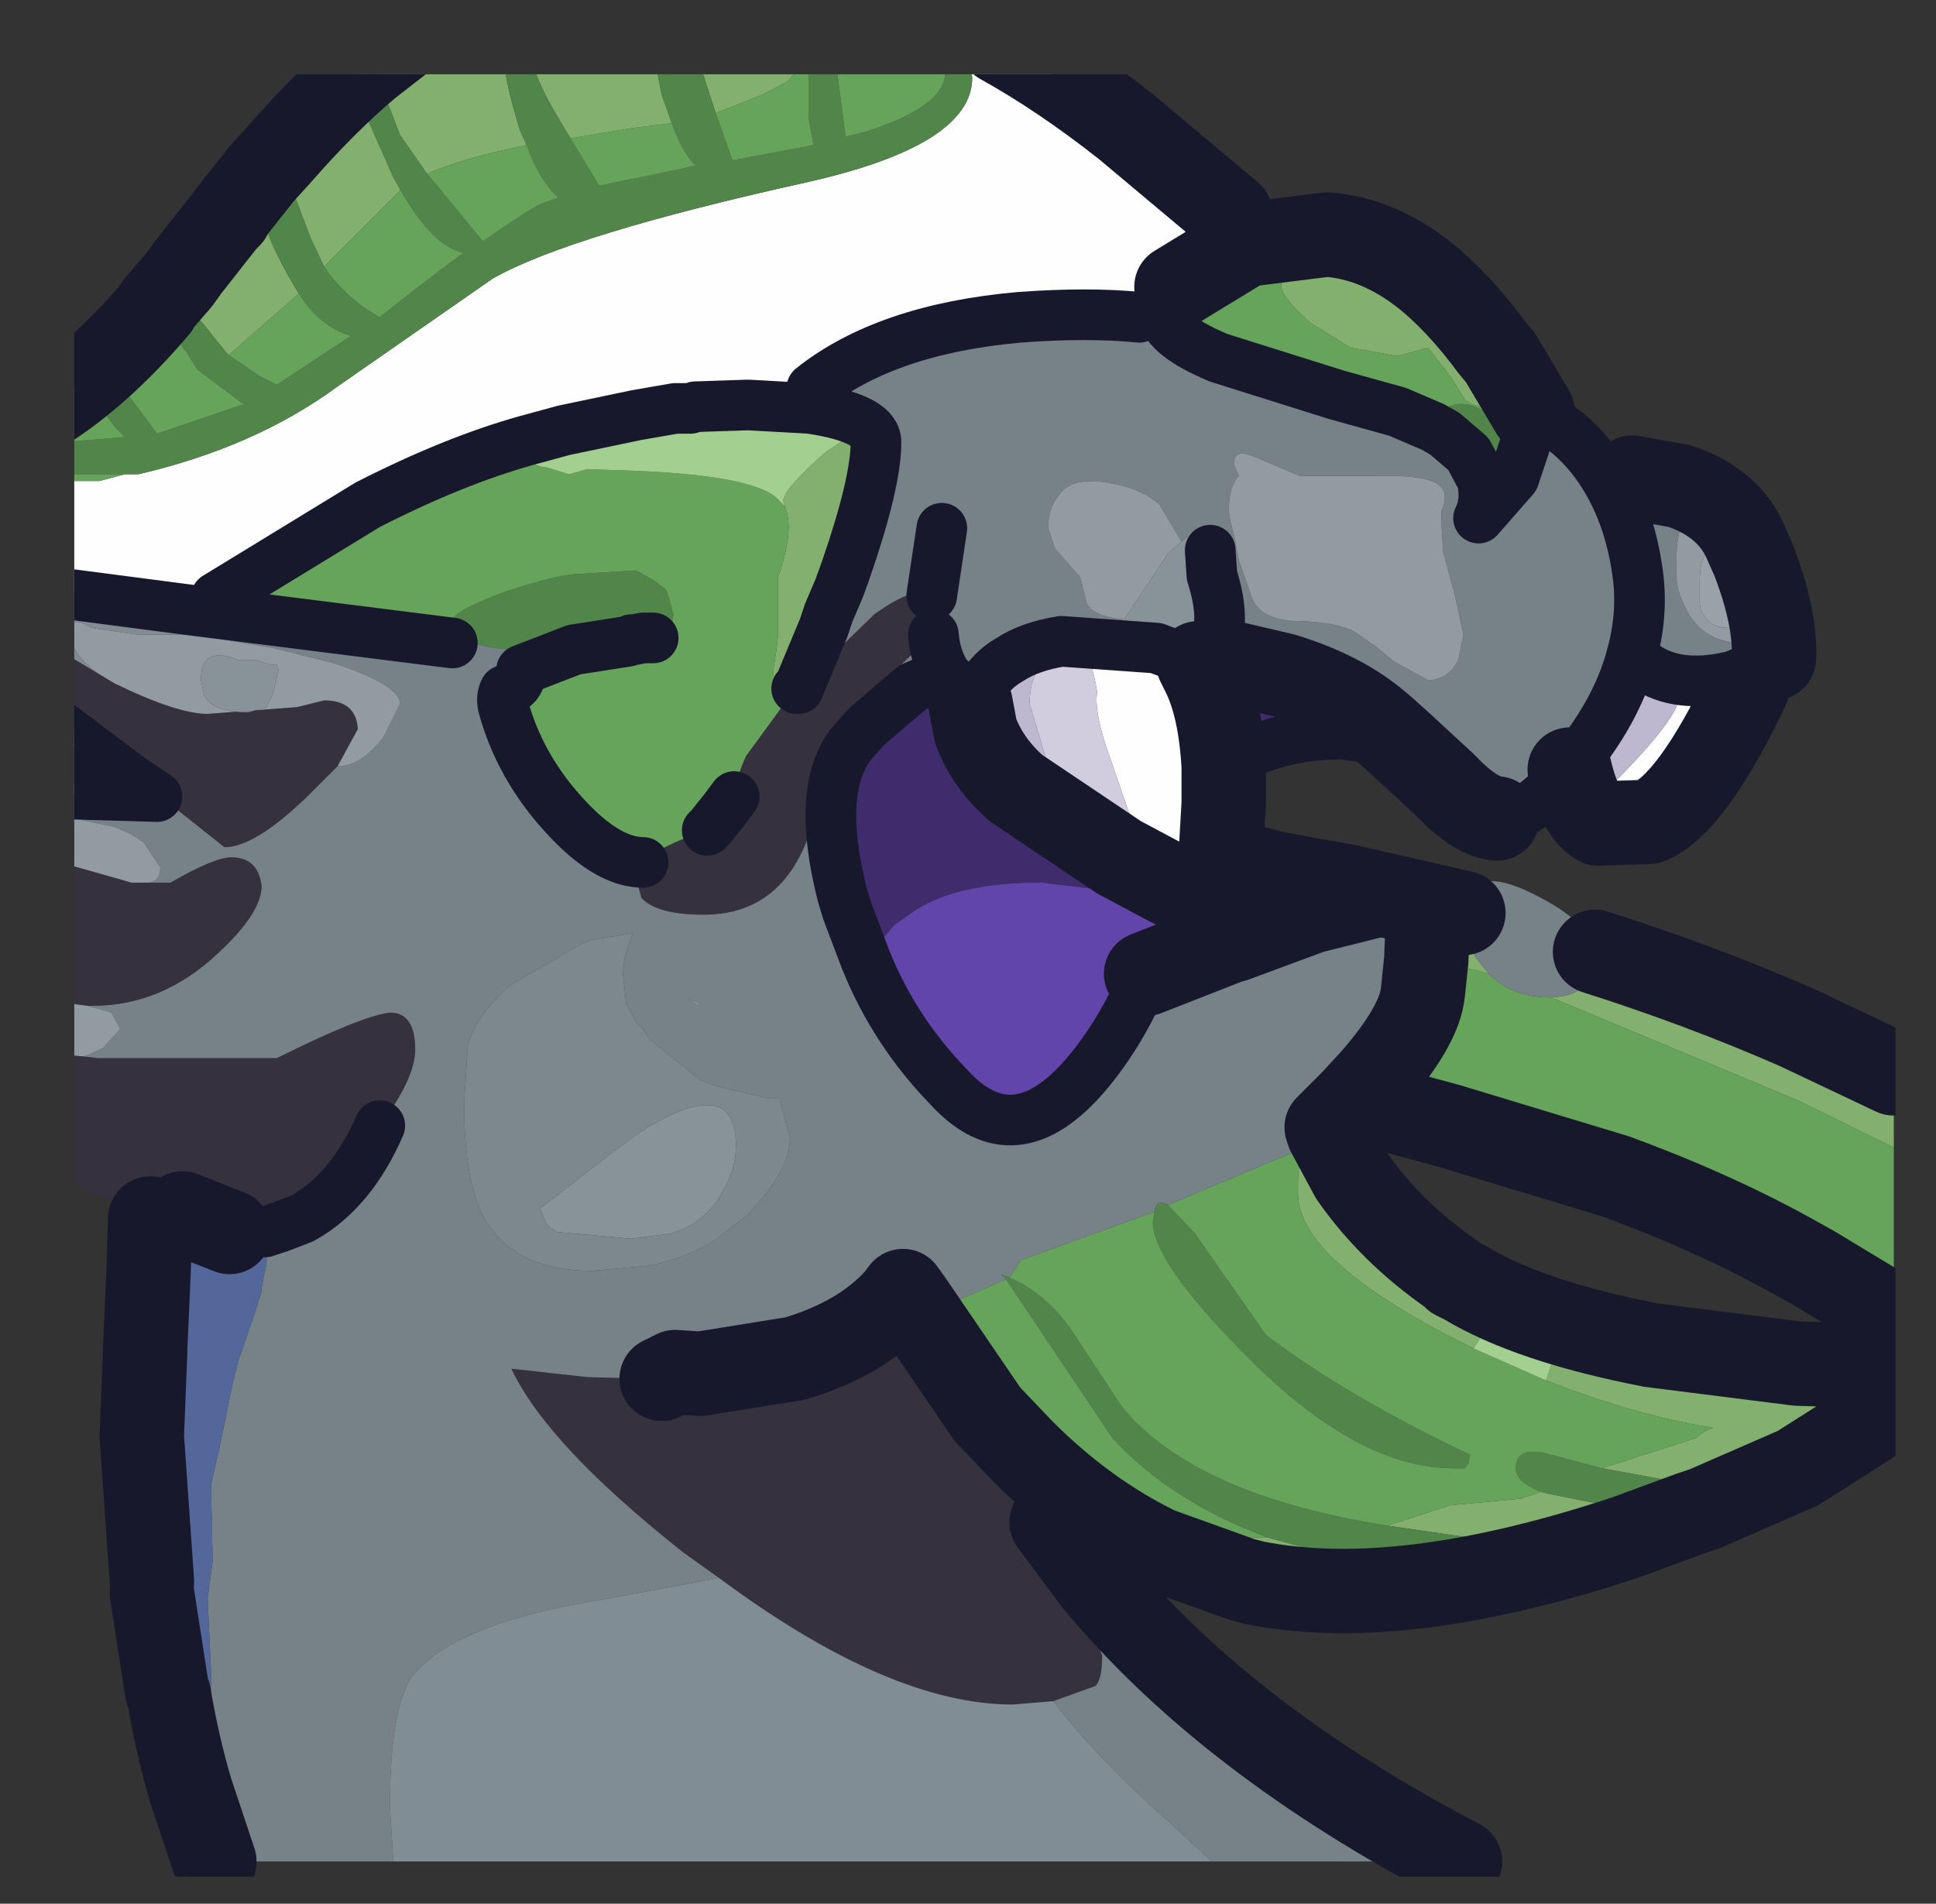 <?xml version="1.0" encoding="UTF-8" standalone="no"?>
<svg xmlns:ffdec="https://www.free-decompiler.com/flash" xmlns:xlink="http://www.w3.org/1999/xlink" ffdec:objectType="frame" height="56.4px" width="57.35px" xmlns="http://www.w3.org/2000/svg">
  <rect width="100%" height="100%" fill="#333333" stroke="none"/>
  <g transform="matrix(1.0, 0.0, 0.0, 1.0, 2.2, 2.2)">
    <clipPath id="clipPath0" transform="matrix(1.0, 0.0, 0.0, 1.0, 0.0, 0.0)">
      <path d="M50.5 0.0 Q53.95 0.0 53.95 3.3 L53.95 50.15 Q53.95 53.4 50.5 53.4 L3.3 53.4 Q0.0 53.4 0.0 50.15 L0.0 3.3 Q0.0 0.0 3.3 0.0 L50.5 0.0" fill="#000000" fill-rule="evenodd" stroke="none"/>
    </clipPath>
    <g clip-path="url(#clipPath0)">
      <use ffdec:characterId="2" height="56.4" transform="matrix(1.0, 0.0, 0.0, 1.0, -2.2, -2.2)" width="57.35" xlink:href="#shape1"/>
    </g>
    <use ffdec:characterId="3" height="53.4" transform="matrix(1.0, 0.0, 0.0, 1.0, 0.0, 0.0)" width="53.95" xlink:href="#shape2"/>
  </g>
  <defs>
    <g id="shape1" transform="matrix(1.0, 0.0, 0.0, 1.0, 2.2, 2.2)">
      <path d="M26.45 -0.95 L27.45 -0.95 Q29.25 0.05 31.15 1.55 L34.25 4.15 34.7 5.05 32.65 6.3 Q32.2 6.7 32.25 7.1 L31.55 7.2 Q30.05 7.05 28.0 7.2 24.05 7.55 21.85 9.3 L21.8 9.9 20.0 9.8 19.9 9.8 18.4 9.85 18.15 9.75 15.6 10.1 Q13.75 10.25 13.4 10.85 11.25 11.45 8.7 12.75 L4.2 15.5 4.85 16.05 3.65 15.9 -0.95 15.3 -0.95 12.05 0.75 12.05 1.5 11.85 1.9 11.85 Q5.35 11.05 7.8 9.25 L12.4 6.05 Q14.7 4.75 21.7 3.2 26.6 2.1 26.6 0.1 L26.45 -0.95 M49.4 17.75 L49.55 18.2 Q47.9 21.65 46.65 22.15 L45.15 22.2 Q44.6 21.9 44.3 20.6 L44.85 19.85 Q45.75 18.6 46.1 17.35 L46.55 17.55 Q47.5 18.2 49.05 17.85 L49.4 17.75 M34.05 20.5 L34.05 21.6 33.95 23.35 Q33.8 24.35 33.5 24.35 L32.8 24.15 32.45 24.0 30.95 23.2 27.9 21.15 Q27.05 20.4 26.7 19.45 L26.55 18.65 27.0 18.0 26.95 18.4 Q26.95 18.7 27.7 20.2 28.65 21.9 29.4 21.9 L29.75 22.0 29.95 22.2 Q30.25 22.55 30.8 22.55 L30.9 22.55 31.25 22.45 31.45 22.15 31.25 21.9 30.7 20.3 Q30.2 18.95 30.3 18.3 30.0 16.4 29.15 16.95 L28.75 17.3 27.7 17.35 Q28.3 16.95 29.25 16.8 L32.05 17.0 33.25 17.45 33.3 17.45 33.45 17.75 Q33.95 18.75 34.05 20.5 M-0.95 21.3 L-0.95 21.05 0.0 21.05 0.3 21.1 1.1 21.0 0.45 20.45 -0.1 19.85 -0.95 20.5 -0.95 18.9 0.1 19.7 1.7 20.9 2.45 21.4 -0.95 21.3 M47.55 18.4 L47.5 18.15 47.05 18.2 47.0 17.95 Q46.1 17.95 45.5 19.05 L45.05 20.15 45.1 20.3 45.05 20.6 45.05 20.8 45.2 21.0 45.55 21.05 Q47.55 19.05 47.55 18.4" fill="#ffffff" fill-rule="evenodd" stroke="none"/>
      <path d="M11.7 -0.95 L12.7 -0.95 12.7 -0.8 Q12.7 0.05 13.2 1.65 L13.4 2.1 Q11.45 2.5 10.45 2.95 L9.65 1.8 9.05 0.25 8.9 0.1 Q9.95 -0.4 11.7 -0.95 M13.45 -0.95 L17.1 -0.95 17.4 0.6 17.7 1.45 16.5 1.6 14.7 1.9 14.4 1.4 Q13.7 0.25 13.55 -0.45 L13.45 -0.95 M18.35 -0.95 L21.5 -0.95 21.5 -0.85 Q21.5 -0.15 21.15 0.2 L20.4 0.6 19.0 1.15 18.45 -0.55 18.35 -0.95 M40.0 5.95 Q41.0 6.75 42.0 8.1 L42.25 8.4 42.4 9.2 42.2 9.7 41.8 9.85 Q41.45 9.85 41.2 9.65 L40.8 9.0 40.1 8.1 39.2 8.35 37.8 8.1 36.6 7.35 Q35.75 6.6 35.75 6.25 35.75 4.95 38.0 5.55 39.1 5.85 39.7 6.35 L40.0 5.95 M37.65 24.05 L41.2 24.65 41.15 24.85 41.1 25.15 41.5 26.15 41.9 26.65 41.55 26.55 40.05 26.25 40.1 25.0 39.85 24.55 41.15 24.85 39.85 24.55 38.75 24.3 38.45 24.35 36.65 24.8 Q36.7 24.15 37.65 24.05 L38.75 24.3 37.65 24.05 M53.9 29.95 L53.9 31.8 51.05 30.4 48.3 29.25 43.75 27.35 Q45.05 27.3 45.05 26.1 L45.05 26.05 Q47.65 27.05 51.05 28.6 L53.9 29.95 M37.15 31.35 L37.85 32.65 Q39.0 34.3 40.8 35.55 L40.9 35.65 41.2 35.8 Q43.1 36.95 46.7 37.65 L51.05 38.2 52.7 38.25 53.9 38.3 53.9 39.2 53.6 39.5 53.2 39.9 53.1 40.0 51.05 41.3 48.3 42.5 48.4 42.2 48.25 41.9 48.0 41.8 45.25 41.3 48.05 40.4 Q48.25 40.2 48.55 40.1 46.3 39.75 43.6 38.7 L44.0 37.5 43.75 37.35 43.1 37.05 42.85 36.9 42.25 36.5 41.45 37.75 Q36.25 35.2 36.25 33.15 L36.25 32.95 36.25 32.85 Q36.25 32.0 36.55 31.9 L36.55 31.75 37.15 31.35 M47.85 42.65 L45.95 43.35 Q39.3 45.55 35.0 44.7 L34.6 44.6 32.1 43.7 32.25 43.45 33.2 43.35 35.35 43.35 38.25 44.15 41.3 44.15 41.55 44.05 41.7 43.7 41.55 43.4 41.3 43.35 38.9 43.0 40.75 42.4 42.85 42.2 43.45 42.0 43.65 42.05 46.65 42.65 47.85 42.65 M2.45 6.9 L2.45 6.85 2.45 6.8 2.45 6.55 4.45 4.35 4.5 4.25 4.6 4.2 4.6 4.15 5.55 3.2 5.5 3.65 Q5.5 4.45 6.3 5.9 L6.65 6.5 4.6 8.3 4.55 8.3 4.1 7.75 Q3.05 6.3 2.5 7.3 L3.05 7.9 3.3 8.2 3.05 8.0 3.05 7.9 Q2.65 7.8 2.55 7.5 L2.45 7.05 2.45 6.9 M6.15 2.6 L7.8 0.9 8.55 0.3 8.5 0.9 9.45 3.05 9.65 3.4 9.65 3.45 7.4 5.7 7.0 4.85 6.15 2.6 M21.8 9.9 L22.1 9.95 Q23.75 10.25 23.75 10.9 23.75 12.1 22.85 14.7 L22.65 15.25 22.35 15.95 22.2 16.4 21.45 18.2 21.4 18.2 21.4 18.25 21.25 18.35 20.75 18.2 20.7 17.7 20.8 17.05 20.85 16.6 20.85 14.9 Q21.3 13.6 21.1 12.95 L21.05 12.8 21.0 12.65 Q21.0 12.3 22.25 11.2 L22.85 10.8 Q22.25 10.2 20.6 9.9 L20.0 9.8 21.8 9.9 M2.45 6.85 L3.1 6.1 3.35 5.75 4.45 4.35 4.6 4.2 4.45 4.35 3.35 5.75 3.1 6.1 2.45 6.85" fill="#84b16e" fill-rule="evenodd" stroke="none"/>
      <path d="M12.7 -0.95 L13.45 -0.95 13.55 -0.45 Q13.7 0.25 14.4 1.4 L14.7 1.9 15.55 3.3 18.0 2.8 18.4 2.7 Q18.0 2.3 17.7 1.45 L17.4 0.6 17.1 -0.95 18.35 -0.95 18.45 -0.55 19.0 1.15 19.5 2.55 21.9 2.1 21.75 1.3 21.75 -0.1 21.8 -0.95 22.8 -0.95 22.6 -0.05 22.85 1.85 23.45 1.7 Q25.8 0.95 25.8 -0.05 L25.45 -0.55 25.15 -0.95 26.45 -0.95 26.6 0.1 Q26.6 2.1 21.7 3.2 14.7 4.75 12.4 6.05 L7.8 9.25 Q5.35 11.05 1.9 11.85 L1.5 11.85 -0.95 11.85 -0.95 10.95 1.5 10.75 1.2 10.45 0.5 9.45 0.5 9.1 Q1.1 8.9 1.75 9.7 L2.45 10.65 4.95 9.8 5.05 9.8 3.65 8.75 3.3 8.2 3.05 7.9 2.5 7.3 Q3.05 6.3 4.1 7.75 L4.55 8.3 5.5 8.95 6.0 9.2 8.2 7.75 Q7.3 7.5 6.65 6.5 L6.3 5.9 Q5.5 4.45 5.5 3.65 L5.55 3.2 5.55 2.95 5.95 2.3 6.05 2.4 6.15 2.6 7.0 4.85 7.4 5.7 Q8.05 6.65 9.05 7.2 10.1 6.35 11.45 5.35 L11.55 5.3 Q10.6 5.1 9.65 3.4 L9.45 3.05 8.5 0.9 8.55 0.3 Q8.6 -0.25 8.9 0.1 L9.05 0.25 9.65 1.8 10.45 2.95 10.75 3.3 12.1 4.95 Q13.4 4.05 13.8 3.85 L14.35 3.65 Q13.8 3.2 13.4 2.1 L13.2 1.65 Q12.7 0.05 12.7 -0.8 L12.7 -0.95 M48.3 42.5 L48.25 42.55 48.0 42.65 47.85 42.65 48.3 42.5 47.85 42.65 46.65 42.65 43.65 42.05 43.45 42.0 Q42.7 41.7 42.7 41.3 42.7 40.6 43.75 40.9 L45.25 41.3 48.0 41.8 48.25 41.9 48.4 42.2 48.3 42.5 M40.25 10.45 L40.2 10.35 Q40.8 9.4 41.8 10.0 42.85 10.65 42.55 11.45 42.55 11.65 42.15 11.65 41.95 11.65 41.3 11.25 L41.2 11.15 40.25 10.45 40.6 10.65 41.3 11.25 40.6 10.65 40.25 10.45 M38.9 43.0 L41.3 43.35 41.55 43.4 41.7 43.7 41.55 44.05 41.3 44.15 38.25 44.15 35.35 43.35 Q32.5 42.3 30.75 40.4 L27.6 35.7 27.45 35.55 27.7 35.65 Q28.75 36.1 29.5 37.15 L31.05 39.5 Q33.2 42.1 38.9 43.0 M32.4 33.5 L33.2 34.35 35.3 37.35 Q37.75 39.2 41.35 40.9 L41.3 41.15 41.2 41.3 40.85 41.3 Q38.05 41.3 34.8 38.05 31.95 35.2 31.95 34.0 L32.0 33.7 Q32.05 33.3 32.4 33.5 M13.05 17.05 Q11.85 17.0 11.4 16.6 L11.2 16.2 Q11.2 15.9 12.85 15.3 14.4 14.8 15.0 14.8 L16.65 14.7 Q17.3 15.05 17.55 15.3 L17.75 16.0 17.65 16.6 17.15 16.7 16.85 16.7 16.6 16.75 16.5 16.75 16.4 16.8 15.5 16.85 13.4 17.05 13.05 17.05 M5.55 2.95 L6.05 2.4 5.55 2.95" fill="#52864a" fill-rule="evenodd" stroke="none"/>
      <path d="M6.05 2.4 Q7.4 0.85 8.7 -0.25 L9.6 -0.95 11.7 -0.95 Q9.95 -0.4 8.9 0.1 8.6 -0.25 8.55 0.3 L7.8 0.9 6.15 2.6 6.05 2.4 M21.5 -0.95 L21.8 -0.95 21.75 -0.1 21.75 1.3 21.9 2.1 19.5 2.55 19.0 1.15 20.4 0.6 21.15 0.2 Q21.5 -0.15 21.5 -0.85 L21.5 -0.95 M22.8 -0.95 L25.15 -0.95 25.45 -0.55 25.8 -0.05 Q25.8 0.95 23.45 1.7 L22.85 1.85 22.6 -0.05 22.8 -0.95 M34.7 5.05 L37.1 4.75 Q38.6 4.85 40.0 5.95 L39.7 6.35 Q39.1 5.85 38.0 5.55 35.75 4.95 35.75 6.25 35.75 6.6 36.6 7.35 L37.8 8.1 39.2 8.35 40.1 8.1 40.8 9.0 41.2 9.65 Q41.45 9.85 41.8 9.85 L42.2 9.7 42.4 9.2 42.25 8.4 43.2 10.0 43.2 10.3 42.65 11.95 41.6 13.15 Q41.85 12.65 41.7 12.0 L41.3 11.25 Q41.95 11.65 42.15 11.65 42.55 11.65 42.55 11.45 42.85 10.65 41.8 10.0 40.8 9.4 40.2 10.35 L40.25 10.45 39.2 10.0 37.4 9.5 33.9 8.4 Q32.35 7.75 32.25 7.1 32.2 6.7 32.65 6.3 L34.7 5.05 M33.95 23.35 L35.1 23.55 35.45 23.65 36.5 23.85 37.65 24.05 Q36.7 24.15 36.65 24.8 L34.35 25.65 33.3 24.95 32.8 24.15 33.5 24.35 Q33.8 24.35 33.95 23.35 M45.05 26.0 Q48.2 27.0 51.05 28.25 L53.9 29.6 53.9 29.95 51.05 28.6 Q47.65 27.05 45.05 26.05 L45.05 26.0 M53.9 31.8 L53.9 36.8 51.5 35.35 51.05 35.1 Q48.65 33.75 45.65 32.65 L40.7 31.15 38.85 30.65 38.9 30.65 37.85 30.45 38.45 29.8 Q39.85 28.2 39.95 27.2 L40.05 26.25 41.55 26.55 41.9 26.65 Q42.6 27.35 43.7 27.35 L43.75 27.35 48.3 29.25 51.05 30.4 53.9 31.8 M32.1 43.7 Q29.95 42.65 28.1 40.8 L27.05 39.7 24.8 36.4 24.55 36.05 24.6 35.8 24.95 35.8 25.05 35.8 25.05 35.9 Q25.05 36.5 25.8 36.5 L25.9 36.45 27.6 35.7 30.75 40.4 Q32.5 42.3 35.35 43.35 L33.2 43.35 32.25 43.45 32.1 43.7 M-0.95 21.05 L-0.95 20.5 -0.1 19.85 0.45 20.45 1.1 21.0 0.3 21.1 0.0 21.05 -0.95 21.05 M-0.95 12.05 L-0.95 11.85 1.5 11.85 0.75 12.05 -0.95 12.05 M-0.95 10.95 L-0.95 9.95 Q0.75 8.9 2.45 6.9 L2.45 7.05 2.55 7.5 Q2.65 7.8 3.05 7.9 L3.05 8.0 3.3 8.2 3.65 8.75 5.05 9.8 4.95 9.8 2.45 10.65 1.75 9.7 Q1.1 8.9 0.5 9.1 L0.5 9.45 1.2 10.45 1.5 10.75 -0.95 10.95 M4.6 4.15 L5.55 2.95 5.55 3.2 4.6 4.15 M14.7 1.9 L16.5 1.6 17.7 1.45 Q18.0 2.3 18.4 2.7 L18.0 2.8 15.55 3.3 14.7 1.9 M43.6 38.7 Q46.3 39.75 48.55 40.1 48.25 40.2 48.05 40.4 L45.25 41.3 43.75 40.9 Q42.7 40.6 42.7 41.3 42.7 41.7 43.45 42.0 L42.85 42.2 40.75 42.4 38.9 43.0 Q33.2 42.1 31.05 39.5 L29.5 37.15 Q28.75 36.1 27.7 35.65 L28.0 35.2 28.0 35.15 32.0 33.7 31.95 34.0 Q31.95 35.2 34.8 38.05 38.05 41.3 40.85 41.3 L41.2 41.3 41.3 41.15 41.35 40.9 Q37.75 39.2 35.3 37.35 L33.2 34.35 32.4 33.5 36.55 31.75 36.55 31.9 Q36.25 32.0 36.25 32.85 L36.25 32.95 36.25 33.15 Q36.25 35.2 41.45 37.75 L43.6 38.7 M13.4 10.85 L13.3 11.15 13.4 11.35 Q13.55 11.6 14.0 11.65 L14.65 11.85 15.2 11.7 16.65 11.75 Q20.2 11.9 20.85 12.6 L21.05 12.8 21.1 12.95 Q21.3 13.6 20.85 14.9 L20.85 16.6 20.8 17.05 20.7 17.7 20.75 18.2 21.25 18.35 19.9 20.2 Q19.6 20.85 19.55 21.4 L19.25 21.8 18.85 22.3 18.75 22.4 Q17.35 22.85 16.85 23.35 15.95 23.35 14.9 22.35 13.25 20.75 12.7 18.7 12.65 18.45 12.75 18.25 13.2 18.2 13.25 17.65 L13.25 17.55 13.05 17.05 13.4 17.05 15.5 16.85 16.4 16.8 16.5 16.75 16.6 16.75 16.85 16.7 17.15 16.7 17.65 16.6 17.75 16.0 17.55 15.3 Q17.3 15.05 16.65 14.7 L15.0 14.8 Q14.4 14.8 12.85 15.3 11.2 15.9 11.2 16.2 L11.4 16.6 11.2 16.85 4.85 16.05 4.2 15.5 8.7 12.75 Q11.25 11.45 13.4 10.85 M13.4 2.1 Q13.8 3.2 14.35 3.65 L13.8 3.85 Q13.4 4.05 12.1 4.95 L10.75 3.3 10.45 2.95 Q11.45 2.5 13.4 2.1 M9.65 3.4 Q10.6 5.1 11.55 5.3 L11.45 5.35 Q10.1 6.35 9.05 7.2 8.05 6.65 7.4 5.7 L9.65 3.45 9.65 3.4 M6.65 6.5 Q7.3 7.5 8.2 7.75 L6.0 9.2 5.5 8.95 4.55 8.3 4.6 8.3 6.65 6.5 M13.25 17.65 L14.8 17.05 16.4 16.8 14.8 17.05 13.25 17.65" fill="#66a55c" fill-rule="evenodd" stroke="none"/>
      <path d="M44.0 10.45 Q44.9 11.1 45.5 12.2 L46.15 11.95 47.55 12.2 Q49.05 12.7 49.55 13.95 L49.25 14.25 49.0 14.1 48.6 13.6 Q47.45 12.15 47.45 14.7 47.45 15.3 47.75 15.85 48.25 16.85 49.45 16.85 L49.75 16.5 49.6 15.3 49.4 14.5 49.75 14.4 Q50.4 16.1 50.35 17.3 L49.4 17.75 49.05 17.85 Q47.5 18.2 46.55 17.55 L46.1 17.35 Q46.5 16.0 46.3 14.7 46.1 13.3 45.5 12.2 46.1 13.3 46.3 14.7 46.5 16.0 46.1 17.35 45.75 18.6 44.85 19.85 L44.3 20.6 Q43.0 22.1 42.15 22.05 41.5 22.0 40.6 21.05 L39.3 19.85 38.8 19.4 38.5 19.15 Q37.45 18.3 35.8 17.8 L34.3 17.45 33.75 17.0 33.8 16.85 Q34.1 16.1 33.7 14.85 34.1 16.1 33.8 16.85 L33.75 17.0 33.3 17.45 33.25 17.45 32.05 17.0 29.25 16.8 Q28.3 16.95 27.7 17.35 L27.4 17.35 Q27.1 17.5 27.0 18.0 L26.55 18.65 25.8 17.75 Q25.5 17.25 25.45 16.6 25.5 17.25 25.8 17.75 L24.85 18.15 23.5 19.3 23.05 19.8 Q21.95 21.15 22.75 24.3 L22.9 24.8 23.45 26.25 Q24.3 28.35 25.9 30.0 27.85 32.15 30.0 29.6 31.05 28.35 31.75 26.65 L34.3 25.65 34.35 25.65 36.65 24.8 38.45 24.35 38.75 24.3 39.85 24.55 40.1 25.0 40.05 26.25 39.95 27.2 Q39.85 28.2 38.45 29.8 L37.85 30.45 37.2 31.1 37.1 31.2 37.15 31.35 36.55 31.75 32.4 33.5 Q32.05 33.3 32.0 33.7 L28.0 35.15 28.0 35.2 27.7 35.65 27.45 35.55 27.6 35.7 25.9 36.45 25.8 36.5 Q25.05 36.5 25.05 35.9 L25.05 35.8 24.95 35.8 24.6 35.8 24.55 36.05 24.8 36.4 24.4 36.25 24.55 36.05 24.4 36.25 Q23.35 37.45 21.35 38.05 L18.55 38.5 17.8 38.45 17.4 38.65 17.15 38.65 15.2 38.6 12.95 38.35 Q14.0 40.6 18.05 43.8 L19.1 44.55 15.6 45.2 Q11.5 45.85 10.15 47.3 9.35 48.1 9.35 51.35 L9.45 52.95 4.15 52.95 3.45 50.85 Q3.9 50.25 4.0 49.15 L4.05 47.95 4.05 47.65 4.05 47.6 4.05 47.3 3.95 45.15 4.1 44.05 4.05 41.8 4.3 40.7 4.7 38.75 4.85 38.15 5.35 36.7 5.55 36.05 5.55 35.95 5.7 35.2 5.65 34.3 6.1 34.15 6.75 33.9 Q8.2 33.1 9.05 31.15 8.2 33.1 6.75 33.9 L6.1 34.15 4.6 34.3 3.2 33.75 4.4 33.8 Q6.85 33.8 8.65 31.6 L9.05 31.15 Q10.1 29.75 10.1 28.9 10.1 27.8 9.35 27.8 8.5 27.9 6.0 29.15 L0.7 29.15 0.3 29.1 0.85 28.85 1.35 28.3 1.35 28.25 1.1 27.8 0.4 27.6 0.55 27.6 Q2.6 27.6 4.25 26.05 5.55 24.85 5.55 24.05 5.45 23.2 4.65 23.2 4.15 23.2 2.85 23.95 L2.2 23.95 Q2.55 23.9 2.55 23.5 L2.05 22.75 1.65 22.5 1.2 22.3 -0.95 21.85 -0.95 21.3 2.45 21.4 1.7 20.9 1.8 20.8 4.45 22.9 Q5.35 22.9 6.9 21.4 L7.8 20.5 Q8.5 20.5 9.15 19.65 L9.65 18.65 Q9.65 18.1 7.7 17.45 L5.9 17.0 4.15 16.7 3.55 16.6 3.65 15.9 4.85 16.05 11.2 16.85 11.4 16.6 Q11.85 17.0 13.05 17.05 L13.25 17.55 13.25 17.65 Q13.2 18.2 12.75 18.25 12.65 18.45 12.7 18.7 13.25 20.75 14.9 22.35 15.95 23.35 16.85 23.35 L16.65 23.85 16.8 24.4 Q17.25 24.9 18.65 24.9 21.6 24.9 22.15 20.9 22.3 19.55 24.0 17.95 L25.45 16.6 25.7 16.4 25.4 15.45 Q24.95 15.1 23.7 16.0 L22.0 17.65 22.15 16.85 22.65 15.25 22.85 14.7 Q23.75 12.1 23.75 10.9 23.75 10.25 22.1 9.95 L21.8 9.9 21.85 9.3 Q24.05 7.55 28.0 7.2 30.05 7.05 31.55 7.2 L32.25 7.1 Q32.35 7.75 33.9 8.4 L37.4 9.5 39.2 10.0 40.25 10.45 41.2 11.15 41.3 11.25 41.7 12.0 Q41.85 12.65 41.6 13.15 L42.65 11.95 43.2 10.3 44.0 10.45 M41.2 24.65 Q41.4 23.4 43.15 24.25 44.9 25.1 45.05 26.0 L45.05 26.05 45.05 26.1 Q45.05 27.3 43.75 27.35 L43.7 27.35 Q42.6 27.35 41.9 26.65 L41.5 26.15 41.1 25.15 41.15 24.85 41.2 24.65 M30.25 44.65 Q34.15 49.35 41.05 52.95 L33.7 52.95 32.4 51.75 Q30.35 49.95 29.0 48.2 L30.25 47.75 Q30.45 47.55 30.45 46.85 L29.75 45.0 30.25 44.65 M-0.95 27.45 L-0.95 27.4 -0.75 27.45 -0.95 27.45 M25.7 13.45 L25.4 15.45 25.7 13.45 M40.5 13.3 L40.5 13.15 40.5 12.95 Q40.7 12.45 40.5 12.25 40.25 11.85 38.4 11.9 L36.3 11.9 35.0 11.35 Q34.35 11.05 34.35 11.55 L34.5 11.9 Q34.2 12.2 34.2 12.95 L34.25 13.25 34.4 13.85 34.4 13.9 34.5 14.4 34.9 15.55 Q35.2 16.2 36.3 16.2 37.6 16.25 38.05 16.6 L38.55 16.95 39.1 17.4 40.1 17.95 Q40.7 17.95 41.0 17.35 L41.15 16.6 40.9 15.45 40.55 14.15 40.5 13.3 M32.8 13.85 L32.15 12.75 Q31.65 12.3 30.85 12.15 29.55 11.85 29.15 12.5 28.85 12.85 28.85 13.45 L29.05 14.05 29.8 14.9 30.0 15.7 Q30.2 16.05 31.05 16.15 31.05 16.7 31.9 16.7 L32.35 16.7 32.9 16.9 Q33.7 16.9 33.7 16.05 L33.6 15.4 33.7 14.85 33.7 14.75 33.65 14.1 Q33.45 13.25 32.8 13.85 M18.75 22.4 L18.85 22.3 19.25 21.8 19.55 21.4 Q19.5 21.8 19.6 22.1 L18.75 22.4 M18.2 27.4 L18.6 27.65 18.45 27.5 18.2 27.4 M16.45 25.7 L16.55 25.45 15.3 25.65 15.05 25.75 12.9 27.0 Q11.85 27.95 11.65 28.8 L11.65 28.9 11.55 30.45 11.55 30.85 Q11.6 32.75 12.05 33.7 12.4 34.45 13.1 34.9 13.95 35.45 15.35 35.45 L17.0 35.3 Q18.05 35.1 18.9 34.6 L20.0 33.75 20.2 33.5 Q21.2 32.4 21.2 31.5 L20.9 30.4 20.9 30.35 20.6 30.35 19.1 30.0 18.55 29.8 17.05 28.6 16.85 28.3 16.75 28.2 16.65 28.1 16.35 27.55 16.25 26.65 16.3 26.2 16.45 25.7" fill="#768389" fill-rule="evenodd" stroke="none"/>
      <path d="M49.55 13.95 L49.75 14.4 49.4 14.5 49.25 14.25 49.55 13.95 M37.2 31.1 L37.2 31.25 37.15 31.35 37.1 31.2 37.2 31.1 M28.95 42.9 L30.25 44.65 29.75 45.0 28.95 42.9 M2.1 37.75 L2.2 35.5 2.1 35.1 1.75 33.55 2.8 33.7 2.75 33.8 2.95 34.4 3.05 34.45 Q2.7 34.85 2.5 35.45 L2.3 36.6 2.1 37.75 M-0.95 18.9 L-0.95 18.6 1.8 20.8 1.7 20.9 0.1 19.7 -0.95 18.9 M-0.95 16.75 L-0.95 15.3 3.65 15.9 3.55 16.6 1.85 16.6 0.5 16.4 Q-0.15 16.0 -0.15 16.5 -0.15 17.1 0.7 17.75 L-0.8 16.85 -0.95 16.75 M6.1 34.15 L5.65 34.3 5.25 34.3 4.6 34.3 6.1 34.15 M2.25 33.9 L2.2 35.5 2.25 33.9" fill="#828d93" fill-rule="evenodd" stroke="none"/>
      <path d="M49.6 15.3 L49.6 15.65 Q49.6 16.4 49.0 16.4 48.3 16.4 48.15 15.7 L48.15 15.05 Q48.15 13.8 48.9 14.05 L49.0 14.1 49.25 14.25 49.4 14.5 49.6 15.3" fill="#9aa3a9" fill-rule="evenodd" stroke="none"/>
      <path d="M-0.95 29.0 L-0.95 27.45 -0.75 27.45 0.4 27.6 1.1 27.8 1.35 28.25 1.35 28.3 0.85 28.85 0.3 29.1 -0.95 29.0 M-0.95 23.2 L-0.95 21.85 1.2 22.3 1.65 22.5 2.05 22.75 2.55 23.5 Q2.55 23.9 2.2 23.95 L1.7 23.95 -0.95 23.2 M49.0 14.1 L48.9 14.05 Q48.15 13.8 48.15 15.05 L48.15 15.7 Q48.3 16.4 49.0 16.4 49.6 16.4 49.6 15.65 L49.6 15.3 49.75 16.5 49.45 16.85 Q48.25 16.85 47.75 15.85 47.45 15.3 47.45 14.7 47.45 12.15 48.6 13.6 L49.0 14.1 M40.5 13.3 L40.55 14.15 40.9 15.45 41.15 16.6 41.0 17.35 Q40.7 17.95 40.1 17.95 L39.1 17.4 38.55 16.95 38.05 16.6 Q37.6 16.25 36.3 16.2 35.2 16.2 34.9 15.55 L34.5 14.4 34.4 13.9 34.4 13.85 34.25 13.25 34.2 12.95 Q34.2 12.2 34.5 11.9 L34.35 11.55 Q34.35 11.05 35.0 11.35 L36.3 11.9 38.4 11.9 Q40.25 11.85 40.5 12.25 40.7 12.45 40.5 12.95 L40.5 13.15 40.5 13.3 M31.05 16.15 Q30.2 16.05 30.0 15.7 L29.8 14.9 29.05 14.05 28.85 13.45 Q28.85 12.85 29.15 12.5 29.55 11.85 30.85 12.15 31.65 12.3 32.15 12.75 L32.8 13.85 32.4 14.2 31.1 16.15 31.05 16.15 M3.55 16.6 L4.15 16.7 5.9 17.0 7.7 17.45 Q9.65 18.1 9.65 18.65 L9.15 19.65 Q8.5 20.5 7.8 20.5 L8.4 19.4 Q8.35 18.55 7.4 18.55 L6.6 18.75 3.95 18.95 Q3.05 18.95 1.2 18.05 L0.7 17.75 Q-0.15 17.1 -0.15 16.5 -0.15 16.0 0.5 16.4 L1.85 16.6 3.55 16.6 M6.05 17.65 L6.0 17.5 5.85 17.5 5.35 17.35 4.85 17.35 Q3.75 16.9 3.75 17.95 L3.85 18.4 Q4.1 18.9 5.15 18.9 L5.7 18.75 5.9 18.3 6.05 17.65 M18.2 27.4 L18.45 27.5 18.6 27.65 18.2 27.4" fill="#939ca2" fill-rule="evenodd" stroke="none"/>
      <path d="M47.55 18.4 Q47.55 19.05 45.55 21.05 L45.2 21.0 45.05 20.8 45.05 20.6 45.1 20.3 45.05 20.15 45.5 19.05 Q46.1 17.95 47.0 17.95 L47.05 18.2 47.5 18.15 47.55 18.4 M27.0 18.0 L27.1 17.85 Q27.35 17.55 27.7 17.35 L28.75 17.3 Q28.3 17.85 28.3 18.65 L28.9 20.65 29.75 22.0 29.4 21.9 Q28.65 21.9 27.7 20.2 26.95 18.7 26.95 18.4 L27.0 18.0" fill="#bfb8d1" fill-rule="evenodd" stroke="none"/>
      <path d="M53.6 39.5 Q53.6 39.85 53.2 40.0 L53.1 40.0 53.2 39.9 53.6 39.5 M35.0 44.7 L33.1 44.7 Q32.55 44.7 32.25 44.3 L32.05 43.85 32.1 43.7 34.6 44.6 35.0 44.7 M22.65 15.25 L22.15 16.85 22.0 17.65 21.45 18.2 22.2 16.4 22.35 15.95 22.65 15.25 M41.45 37.75 L42.25 36.5 42.85 36.9 43.1 37.05 43.75 37.35 44.0 37.5 43.6 38.7 41.45 37.75 M20.0 9.8 L20.6 9.9 Q22.25 10.2 22.85 10.8 L22.25 11.2 Q21.0 12.3 21.0 12.65 L21.05 12.8 20.85 12.6 Q20.2 11.9 16.65 11.75 L15.2 11.7 14.65 11.85 14.0 11.65 Q13.55 11.6 13.4 11.35 L13.3 11.15 13.4 10.85 Q13.75 10.25 15.6 10.1 L18.15 9.75 18.4 9.85 19.9 9.8 20.0 9.8 M13.4 10.85 L14.5 10.55 16.65 10.1 17.8 9.9 18.25 9.9 18.4 9.85 18.25 9.9 17.8 9.9 16.65 10.1 14.5 10.55 13.4 10.85" fill="#a4d091" fill-rule="evenodd" stroke="none"/>
      <path d="M31.05 16.15 L31.1 16.15 32.4 14.2 32.8 13.85 Q33.45 13.25 33.65 14.1 L33.7 14.85 33.6 15.4 33.7 16.05 Q33.7 16.9 32.9 16.9 L32.35 16.7 31.9 16.7 Q31.05 16.7 31.05 16.15 M6.05 17.65 L5.9 18.3 5.7 18.75 5.15 18.9 Q4.1 18.9 3.85 18.4 L3.75 17.95 Q3.75 16.9 4.85 17.35 L5.35 17.35 5.85 17.5 6.0 17.5 6.05 17.65 M14.0 34.1 L13.8 33.6 16.0 31.9 16.75 31.35 Q18.15 30.45 18.9 30.55 19.6 30.65 19.6 31.75 19.6 32.45 19.2 33.1 L19.1 33.3 Q18.55 34.1 17.65 34.35 L16.5 34.5 14.3 34.3 14.0 34.1" fill="#889499" fill-rule="evenodd" stroke="none"/>
      <path d="M27.0 18.0 Q27.1 17.5 27.4 17.35 L27.7 17.35 Q27.35 17.55 27.1 17.85 L27.0 18.0 M31.25 21.9 L31.45 22.15 31.25 22.45 31.3 22.3 31.25 21.9" fill="#8d80b0" fill-rule="evenodd" stroke="none"/>
      <path d="M38.7 19.7 L37.55 19.55 Q35.65 19.55 34.2 20.4 L34.05 20.5 Q33.95 18.75 33.45 17.75 L33.3 17.45 33.75 17.0 34.3 17.45 35.8 17.8 Q37.45 18.3 38.5 19.15 L38.8 19.4 38.75 19.7 38.7 19.7 M25.8 17.75 L26.55 18.65 26.7 19.45 Q27.05 20.4 27.9 21.15 L30.95 23.2 32.45 24.0 Q32.2 24.4 31.55 24.4 L30.75 24.2 28.65 23.95 Q26.2 23.95 24.95 24.75 L24.3 25.2 23.75 25.85 23.45 26.25 22.9 24.8 22.75 24.3 Q21.95 21.15 23.05 19.8 L23.5 19.3 24.85 18.15 25.8 17.75" fill="#3e2c6d" fill-rule="evenodd" stroke="none"/>
      <path d="M29.75 22.0 L28.9 20.65 28.3 18.65 Q28.3 17.85 28.75 17.3 L29.15 16.95 Q30.0 16.4 30.3 18.3 30.2 18.95 30.7 20.3 L31.25 21.9 31.3 22.3 31.25 22.45 30.9 22.55 30.8 22.55 Q30.25 22.55 29.95 22.2 L29.75 22.0" fill="#d2cedf" fill-rule="evenodd" stroke="none"/>
      <path d="M28.1 40.8 L28.95 42.9 29.75 45.0 30.45 46.85 Q30.45 47.55 30.25 47.75 L29.0 48.2 27.8 48.3 Q24.15 48.3 19.1 44.55 L18.05 43.8 Q14.0 40.6 12.95 38.35 L15.2 38.6 17.15 38.65 17.4 38.65 17.8 38.45 18.55 38.5 21.35 38.05 Q23.35 37.45 24.4 36.25 L24.8 36.4 27.05 39.7 28.1 40.8 M1.75 33.55 L0.4 33.1 -0.85 32.35 -0.95 32.35 -0.95 29.0 0.3 29.1 0.7 29.15 6.0 29.15 Q8.5 27.9 9.35 27.8 10.1 27.8 10.1 28.9 10.1 29.75 9.05 31.15 L8.65 31.6 Q6.85 33.8 4.4 33.8 L3.2 33.75 2.8 33.7 1.75 33.55 M-0.95 27.4 L-0.95 23.2 1.7 23.95 2.2 23.95 2.85 23.95 Q4.15 23.2 4.65 23.2 5.45 23.2 5.55 24.05 5.55 24.85 4.25 26.05 2.6 27.6 0.55 27.6 L0.4 27.6 -0.75 27.45 -0.95 27.4 M-0.95 18.6 L-0.95 16.75 -0.8 16.85 0.7 17.75 1.2 18.05 Q3.05 18.95 3.95 18.95 L6.6 18.75 7.4 18.55 Q8.35 18.55 8.4 19.4 L7.8 20.5 6.9 21.4 Q5.35 22.9 4.45 22.9 L1.8 20.8 -0.95 18.6 M22.0 17.65 L23.7 16.0 Q24.95 15.1 25.4 15.45 L25.7 16.4 25.45 16.6 24.0 17.95 Q22.3 19.55 22.15 20.9 21.6 24.9 18.65 24.9 17.25 24.9 16.8 24.4 L16.65 23.85 16.85 23.35 Q17.35 22.85 18.75 22.4 L19.6 22.1 Q19.5 21.8 19.55 21.4 19.6 20.85 19.9 20.2 L21.25 18.35 21.4 18.25 21.4 18.2 21.45 18.2 22.0 17.65" fill="#3e2c6d" fill-opacity="0.2" fill-rule="evenodd" stroke="none"/>
      <path d="M23.45 26.25 L23.75 25.85 24.3 25.2 24.95 24.75 Q26.2 23.95 28.65 23.95 L30.75 24.2 31.55 24.4 Q32.2 24.4 32.45 24.0 L32.8 24.15 33.3 24.95 34.35 25.65 34.3 25.65 31.75 26.65 Q31.05 28.35 30.0 29.6 27.85 32.15 25.9 30.0 24.3 28.35 23.45 26.25" fill="#6145ab" fill-rule="evenodd" stroke="none"/>
      <path d="M33.65 14.1 L33.7 14.75 33.7 14.85 33.65 14.1" fill="#abc7c8" fill-rule="evenodd" stroke="none"/>
      <path d="M16.45 25.7 L16.3 26.2 16.25 26.65 16.35 27.55 16.65 28.1 16.75 28.2 16.85 28.3 17.05 28.6 18.55 29.8 19.1 30.0 20.6 30.35 20.9 30.35 20.9 30.4 21.2 31.5 Q21.2 32.4 20.2 33.5 L20.0 33.75 18.9 34.6 Q18.05 35.1 17.0 35.3 L15.35 35.45 Q13.95 35.45 13.1 34.9 12.4 34.45 12.05 33.7 11.6 32.75 11.55 30.85 L11.55 30.45 11.65 28.9 11.65 28.8 Q11.85 27.95 12.9 27.0 L15.05 25.75 15.3 25.65 16.55 25.45 16.45 25.7 M14.0 34.1 L14.3 34.3 16.5 34.5 17.65 34.35 Q18.55 34.1 19.1 33.3 L19.2 33.1 Q19.6 32.45 19.6 31.75 19.6 30.65 18.9 30.55 18.15 30.45 16.75 31.35 L16.0 31.9 13.8 33.6 14.0 34.1" fill="#7c898f" fill-rule="evenodd" stroke="none"/>
      <path d="M2.1 37.85 L2.1 37.75 2.3 36.6 2.5 35.45 Q2.7 34.85 3.05 34.45 L2.95 34.4 2.75 33.8 2.8 33.7 3.2 33.75 4.6 34.3 5.25 34.3 5.65 34.3 5.7 35.2 5.55 35.95 5.55 36.05 5.35 36.7 4.85 38.15 4.7 38.75 4.3 40.7 4.05 41.8 4.1 44.05 3.95 45.15 4.05 47.3 4.05 47.6 4.05 47.65 4.05 47.95 4.0 49.15 Q3.9 50.25 3.45 50.85 3.05 49.5 2.8 48.0 L2.75 47.9 2.3 45.0 2.3 44.65 2.0 40.35 2.1 37.85" fill="#53679b" fill-rule="evenodd" stroke="none"/>
      <path d="M3.45 50.85 L3.45 50.9 2.85 50.7 2.75 48.0 2.75 47.95 Q2.1 47.35 1.75 45.35 L1.7 45.05 1.4 42.5 1.5 40.3 2.1 37.85 2.0 40.35 2.3 44.65 2.3 45.0 2.75 47.9 2.8 48.0 Q3.05 49.5 3.45 50.85" fill="#dadedf" fill-rule="evenodd" stroke="none"/>
      <path d="M33.7 52.95 L9.45 52.95 9.35 51.35 Q9.35 48.1 10.15 47.3 11.5 45.85 15.6 45.2 L19.1 44.55 Q24.15 48.3 27.8 48.3 L29.0 48.2 Q30.35 49.95 32.4 51.75 L33.7 52.95" fill="#828e95" fill-rule="evenodd" stroke="none"/>
      <path d="M6.05 2.4 Q7.4 0.85 8.7 -0.25 L9.6 -0.95 M27.45 -0.95 Q29.25 0.05 31.15 1.55 L34.25 4.15 M34.7 5.05 L37.1 4.75 Q38.6 4.85 40.0 5.95 41.0 6.75 42.0 8.1 L42.25 8.4 43.2 10.0 M46.15 11.95 L47.55 12.2 Q49.05 12.7 49.55 13.95 L49.75 14.4 Q50.4 16.1 50.35 17.3 M49.55 18.2 Q47.9 21.65 46.65 22.15 L45.15 22.2 Q44.6 21.9 44.3 20.6 M42.15 22.05 Q41.5 22.0 40.6 21.05 L39.3 19.85 38.8 19.4 38.5 19.15 Q37.45 18.3 35.8 17.8 L34.3 17.45 M34.05 20.5 L34.05 21.6 33.95 23.35 35.1 23.55 35.45 23.65 36.5 23.85 37.65 24.05 38.75 24.3 39.85 24.55 40.1 25.0 40.05 26.25 39.95 27.2 Q39.85 28.2 38.45 29.8 L37.85 30.45 37.2 31.1 37.1 31.2 37.15 31.35 37.85 32.65 Q39.0 34.3 40.8 35.55 L40.9 35.65 41.2 35.8 Q43.1 36.95 46.7 37.65 L51.05 38.2 52.7 38.25 53.9 38.3 M45.05 26.0 Q48.2 27.0 51.05 28.25 L53.9 29.6 M53.9 36.8 L51.5 35.35 51.05 35.1 Q48.65 33.75 45.65 32.65 L40.7 31.15 38.85 30.65 M38.9 30.65 L37.85 30.45 M53.9 39.2 L53.6 39.5 53.2 39.9 53.1 40.0 51.05 41.3 48.3 42.5 47.85 42.65 45.95 43.35 Q39.3 45.55 35.0 44.7 L34.6 44.6 32.1 43.7 Q29.95 42.65 28.1 40.8 L27.05 39.7 24.8 36.4 24.55 36.05 24.4 36.25 Q23.35 37.45 21.35 38.05 L18.55 38.5 17.8 38.45 17.4 38.65 M28.95 42.9 L30.25 44.65 Q34.15 49.35 41.05 52.95 M4.15 52.95 L3.45 50.85 Q3.05 49.5 2.8 48.0 L2.75 47.9 2.3 45.0 M2.1 37.85 L2.1 37.75 2.2 35.5 2.25 33.9 M-0.95 9.95 Q0.75 8.9 2.45 6.9 L2.45 6.85 3.1 6.1 3.35 5.75 4.45 4.35 4.6 4.2 4.6 4.15 5.55 2.95 6.05 2.4 M41.15 24.85 L39.85 24.55 M32.65 6.3 L34.7 5.05 M32.45 24.0 L30.95 23.2 27.9 21.15 Q27.05 20.4 26.7 19.45 L26.55 18.65 M33.3 17.45 L33.45 17.75 Q33.95 18.75 34.05 20.5 M32.45 24.0 L32.8 24.15 33.5 24.35 Q33.8 24.35 33.95 23.35 M36.65 24.8 L38.45 24.35 38.75 24.3 M36.65 24.8 L34.35 25.65 34.3 25.65 31.75 26.65 M2.3 44.65 L2.0 40.35 2.1 37.85 M3.2 33.75 L4.6 34.3" fill="none" stroke="#17182b" stroke-linecap="round" stroke-linejoin="round" stroke-width="2.5"/>
      <path d="M43.2 10.0 L44.0 10.45 Q44.9 11.1 45.5 12.2 46.1 13.3 46.3 14.7 46.5 16.0 46.1 17.35 45.75 18.6 44.85 19.85 L44.3 20.6 Q43.0 22.1 42.15 22.05 M50.35 17.3 L49.4 17.75 49.05 17.85 Q47.5 18.2 46.55 17.55 M39.3 19.85 L38.7 19.7 37.55 19.55 Q35.65 19.55 34.2 20.4 L34.05 20.5 M41.3 11.25 L41.7 12.0 Q41.85 12.65 41.6 13.15 L42.65 11.95 43.2 10.3 43.2 10.0 M40.25 10.45 L39.2 10.0 37.4 9.5 33.9 8.4 Q32.35 7.75 32.25 7.1 32.2 6.7 32.65 6.3 M31.55 7.2 Q30.05 7.05 28.0 7.2 24.05 7.55 21.85 9.3 M21.8 9.9 L22.1 9.95 Q23.75 10.25 23.75 10.9 23.75 12.1 22.85 14.7 L22.65 15.25 22.35 15.95 22.2 16.4 21.45 18.2 21.4 18.2 M25.4 15.45 L25.7 13.45 M41.3 11.25 L40.6 10.65 40.25 10.45 M20.0 9.8 L19.9 9.8 18.4 9.85 18.25 9.9 17.8 9.9 16.65 10.1 14.5 10.55 13.4 10.85 Q11.25 11.45 8.7 12.75 L4.2 15.5 M33.7 14.85 Q34.1 16.1 33.8 16.85 L33.75 17.0 33.3 17.45 33.25 17.45 32.05 17.0 29.25 16.8 Q28.3 16.95 27.7 17.35 27.35 17.55 27.1 17.85 L27.0 18.0 26.55 18.65 25.8 17.75 24.85 18.15 23.5 19.3 23.05 19.8 Q21.95 21.15 22.75 24.3 L22.9 24.8 23.45 26.25 Q24.3 28.35 25.9 30.0 27.85 32.15 30.0 29.6 31.05 28.35 31.75 26.65 M25.45 16.6 Q25.5 17.25 25.8 17.75 M16.85 23.35 Q15.95 23.35 14.9 22.35 13.25 20.75 12.7 18.7 12.65 18.45 12.75 18.25 13.2 18.2 13.25 17.65 L14.8 17.05 16.4 16.8 16.5 16.75 16.6 16.75 16.85 16.7 17.15 16.7 M11.2 16.85 L4.85 16.05 3.65 15.9 -0.95 15.3 M1.7 20.9 L2.45 21.4 -0.95 21.3 M33.7 14.85 L33.65 14.1 M38.8 19.4 L38.75 19.7 38.7 19.7 M-0.95 18.9 L0.1 19.7 1.7 20.9 M9.05 31.15 Q8.2 33.1 6.75 33.9 L6.1 34.15 5.65 34.3 5.25 34.3 4.6 34.3 M18.75 22.4 L18.85 22.3 19.25 21.8 19.55 21.4 M32.8 24.15 L33.3 24.95 34.35 25.65 M20.0 9.8 L21.8 9.9" fill="none" stroke="#17182b" stroke-linecap="round" stroke-linejoin="round" stroke-width="1.5"/>
      <path d="M-0.1 19.85 L-0.95 20.5" fill="none" stroke="#17182b" stroke-linecap="round" stroke-linejoin="round" stroke-width="2.0"/>
    </g>
    <g id="shape2" transform="matrix(1.0, 0.0, 0.0, 1.0, 0.0, 0.0)">
      <path d="M50.5 0.0 Q53.95 0.0 53.95 3.3 L53.95 50.15 Q53.95 53.4 50.5 53.4 L3.3 53.4 Q0.0 53.4 0.0 50.15 L0.0 3.3 Q0.0 0.0 3.3 0.0 L50.5 0.0" fill="#000000" fill-opacity="0.004" fill-rule="evenodd" stroke="none"/>
    </g>
  </defs>
</svg>
